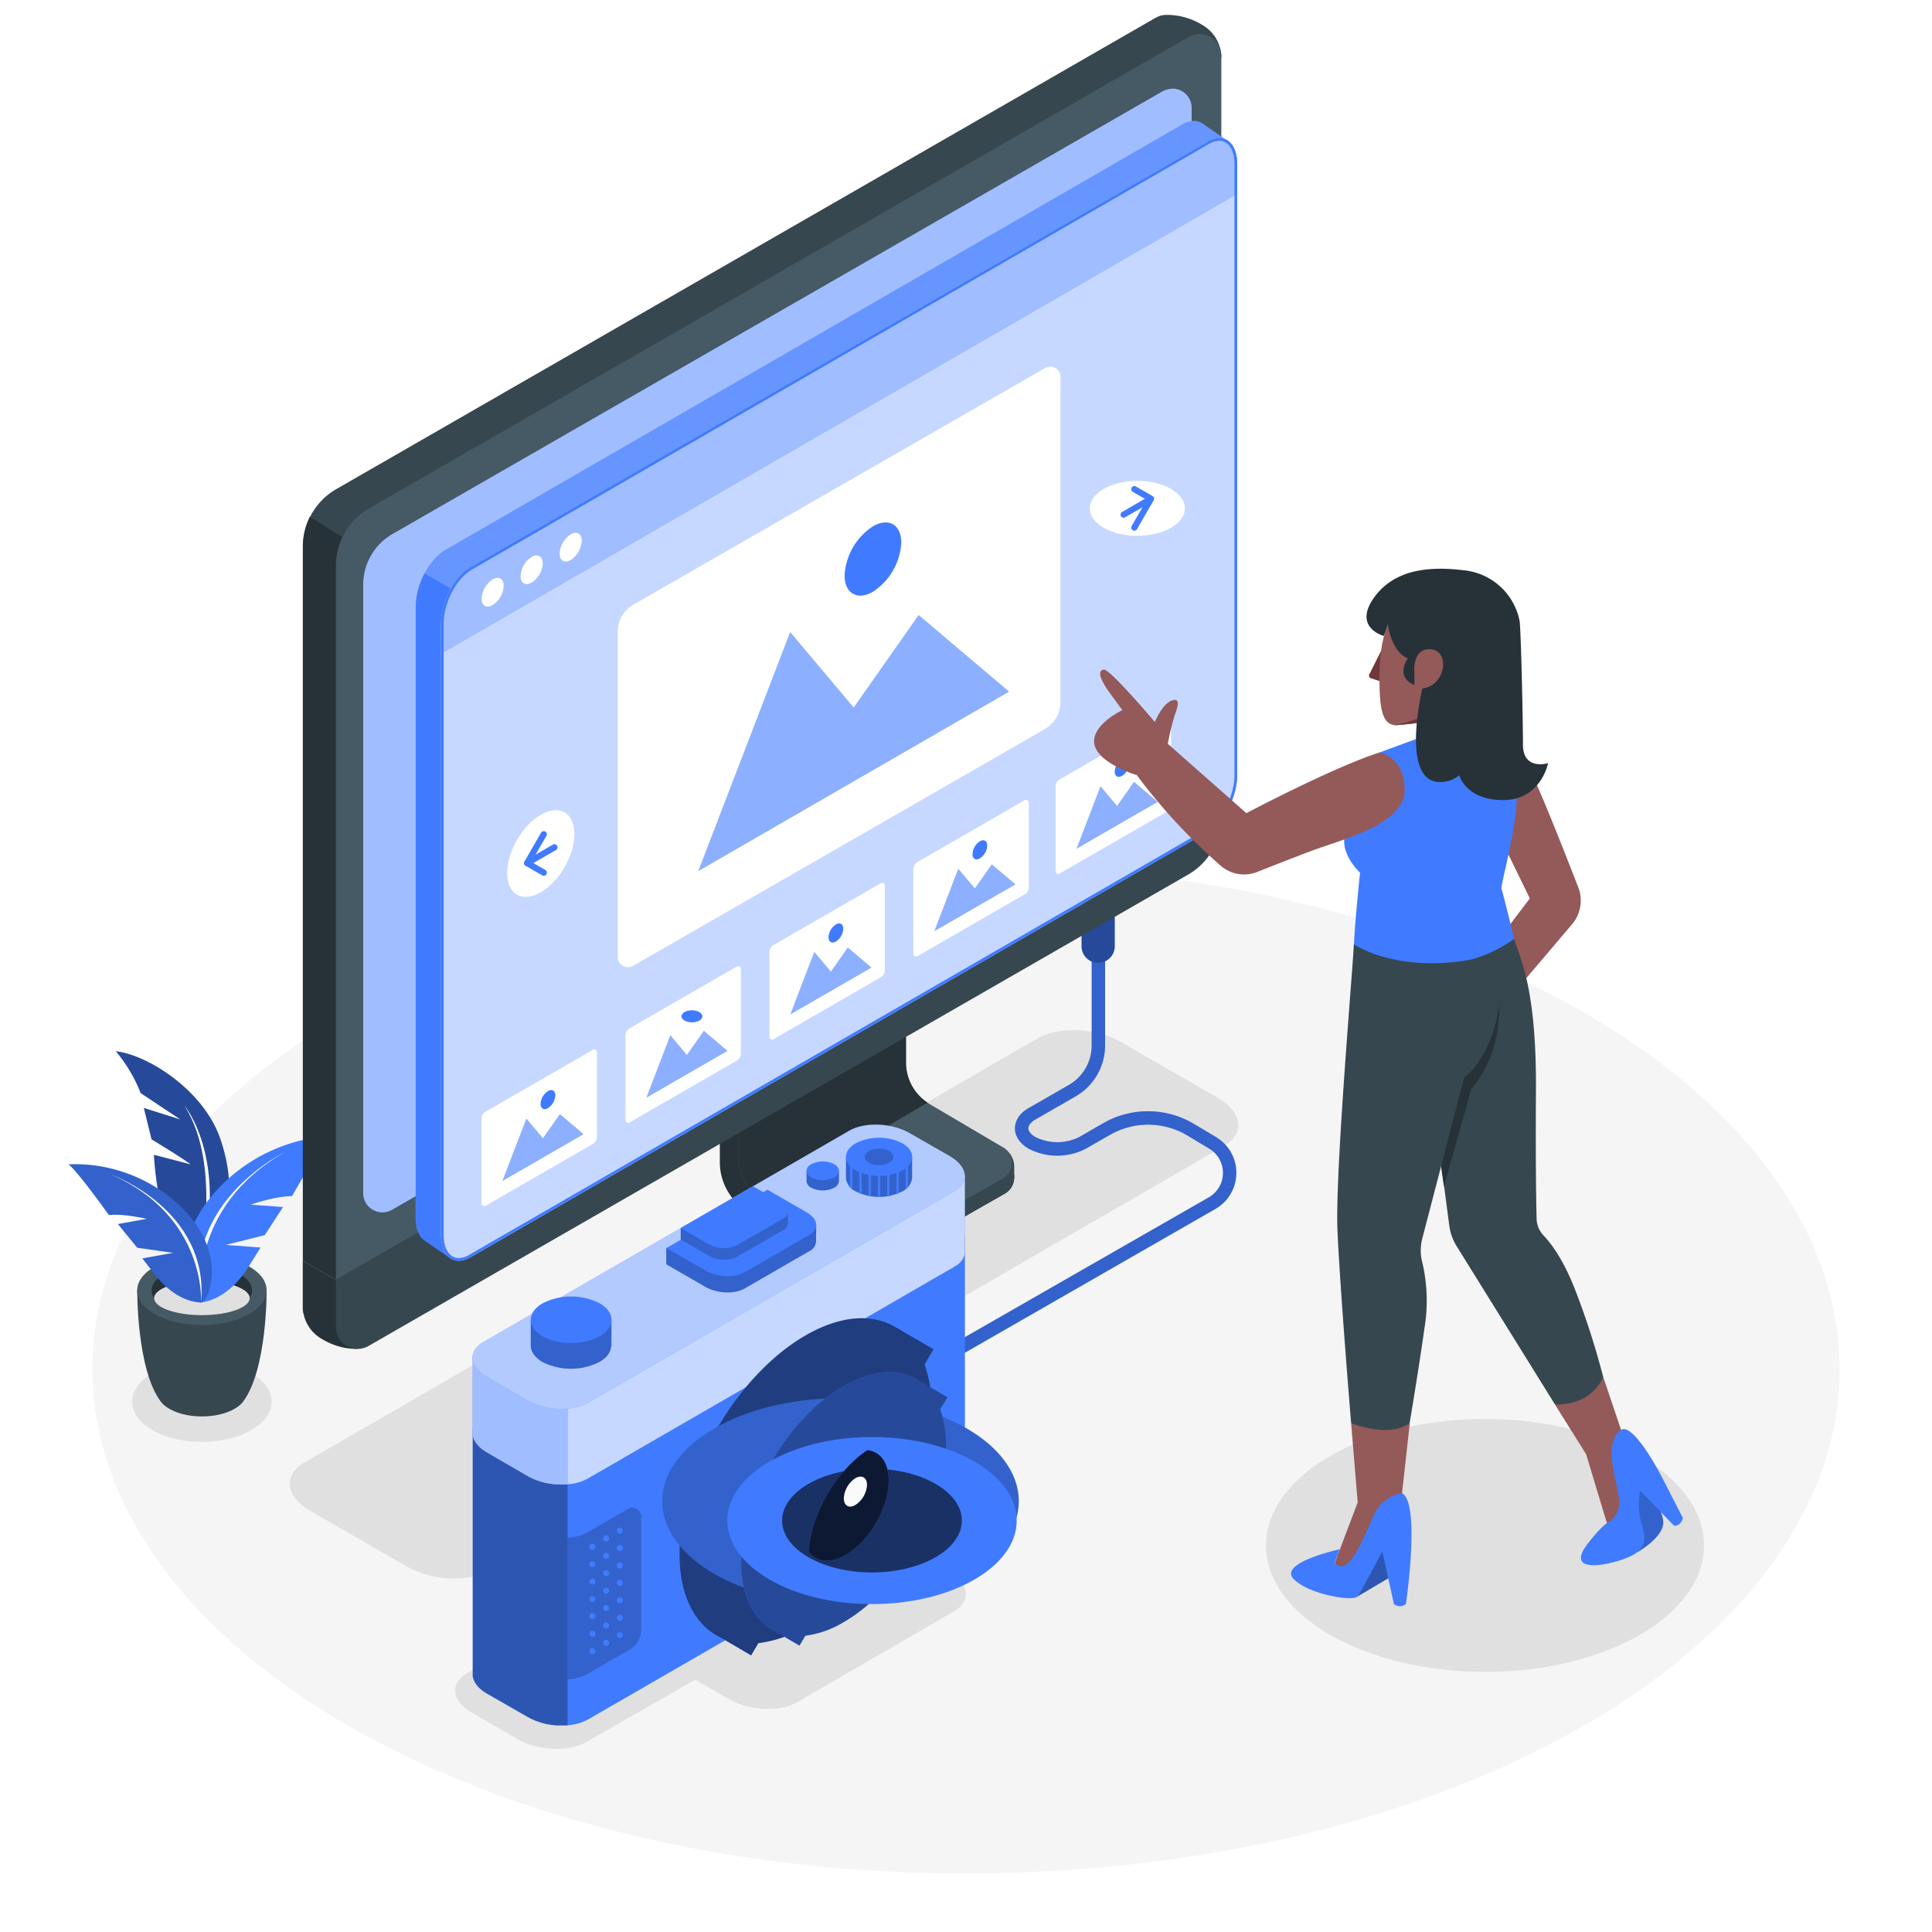 <svg class="animated" id="freepik_stories-image-viewer" xmlns="http://www.w3.org/2000/svg" viewBox="0 0 500 500" version="1.1" xmlns:xlink="http://www.w3.org/1999/xlink" xmlns:svgjs="http://svgjs.com/svgjs"><style>svg#freepik_stories-image-viewer:not(.animated) .animable {opacity: 0;}svg#freepik_stories-image-viewer.animated #freepik--Floor--inject-56 {animation: 1s 1 forwards cubic-bezier(.36,-0.01,.5,1.38) zoomIn,1.5s Infinite  linear shake;animation-delay: 0s,1s;}svg#freepik_stories-image-viewer.animated #freepik--Shadows--inject-56 {animation: 1s 1 forwards cubic-bezier(.36,-0.01,.5,1.38) zoomIn,1.5s Infinite  linear shake;animation-delay: 0s,1s;}svg#freepik_stories-image-viewer.animated #freepik--Plant--inject-56 {animation: 1s 1 forwards cubic-bezier(.36,-0.01,.5,1.38) zoomIn,1.5s Infinite  linear shake;animation-delay: 0s,1s;}svg#freepik_stories-image-viewer.animated #freepik--Cable--inject-56 {animation: 1s 1 forwards cubic-bezier(.36,-0.01,.5,1.38) zoomIn,1.5s Infinite  linear shake;animation-delay: 0s,1s;}svg#freepik_stories-image-viewer.animated #freepik--Device--inject-56 {animation: 1s 1 forwards cubic-bezier(.36,-0.01,.5,1.38) zoomIn,1.5s Infinite  linear shake;animation-delay: 0s,1s;}svg#freepik_stories-image-viewer.animated #freepik--Screen--inject-56 {animation: 1s 1 forwards cubic-bezier(.36,-0.01,.5,1.38) zoomIn,1.5s Infinite  linear shake;animation-delay: 0s,1s;}svg#freepik_stories-image-viewer.animated #freepik--Camera--inject-56 {animation: 1s 1 forwards cubic-bezier(.36,-0.01,.5,1.38) zoomIn,1.5s Infinite  linear shake;animation-delay: 0s,1s;}svg#freepik_stories-image-viewer.animated #freepik--Character--inject-56 {animation: 1s 1 forwards cubic-bezier(.36,-0.01,.5,1.38) zoomIn,1.5s Infinite  linear shake;animation-delay: 0s,1s;}            @keyframes zoomIn {                0% {                    opacity: 0;                    transform: scale(0.5);                }                100% {                    opacity: 1;                    transform: scale(1);                }            }                    @keyframes shake {                10%, 90% {                    transform: translate3d(-1px, 0, 0);                  }                  20%, 80% {                    transform: translate3d(2px, 0, 0);                  }                  30%, 50%, 70% {                    transform: translate3d(-4px, 0, 0);                  }                  40%, 60% {                    transform: translate3d(4px, 0, 0);                  }            }        </style><g id="freepik--Floor--inject-56" class="animable animator-active" style="transform-origin: 250px 354.31px;"><ellipse cx="250" cy="354.31" rx="226.1" ry="130.54" style="fill: rgb(245, 245, 245); transform-origin: 250px 354.31px;" id="elj5iaxbchtrh" class="animable"></ellipse></g><g id="freepik--Shadows--inject-56" class="animable animator-active" style="transform-origin: 237.591px 359.599px;"><path d="M316.73,296.6,127,406.36c-5.53,3.2-15.19,2.8-21.58-.89L80.26,391c-6.38-3.68-7.08-9.26-1.55-12.46L268.49,268.74c5.53-3.19,15.19-2.79,21.58.9l25.11,14.5C321.57,287.82,322.26,293.4,316.73,296.6Z" style="fill: rgb(224, 224, 224); transform-origin: 197.722px 337.554px;" id="elb7za3yk3yin" class="animable"></path><ellipse cx="384.32" cy="399.96" rx="56.68" ry="32.73" style="fill: rgb(224, 224, 224); transform-origin: 384.32px 399.96px;" id="eluue3ih9isqp" class="animable"></ellipse><path d="M65,355.38c7.06,4.07,7.06,10.67,0,14.74s-18.48,4.07-25.53,0-7.05-10.67,0-14.74S58,351.31,65,355.38Z" style="fill: rgb(224, 224, 224); transform-origin: 52.239px 362.75px;" id="elpzkd6e7ayn" class="animable"></path><path d="M252.67,393.08l-101,57.77c-4.53,2.61-12.44,2.28-17.67-.73l-11.88-6.87c-5.23-3-5.8-7.58-1.27-10.2l101.05-57.76c4.53-2.62,12.44-2.29,17.67.73l11.88,6.86C256.63,385.9,257.2,390.47,252.67,393.08Z" style="fill: rgb(224, 224, 224); transform-origin: 186.762px 413.066px;" id="elr408dtm2xtn" class="animable"></path><path d="M246.91,417l-40.53,23.5c-4.53,2.61-12.44,2.28-17.67-.74l-11.88-6.86c-5.23-3-5.8-7.58-1.27-10.2l40.53-23.5c4.53-2.61,12.44-2.28,17.67.74l11.89,6.86C250.88,409.85,251.44,414.41,246.91,417Z" style="fill: rgb(224, 224, 224); transform-origin: 211.237px 419.85px;" id="elmmmcq2bxqjf" class="animable"></path></g><g id="freepik--Plant--inject-56" class="animable animator-active" style="transform-origin: 51.645px 319.325px;"><path d="M51.1,330.16s13.61-13.3,5.86-35.57C52.62,282.11,38.23,273,30,272.08a38.53,38.53,0,0,1,6.4,10.8l10.32,6.86-9.49-3,2,8.12s8.83,5.34,10.13,6.5l-9.51-2.49S40.64,321.89,51.1,330.16Z" style="fill: rgb(64, 123, 255); transform-origin: 44.673px 301.12px;" id="ela84hxhs92ul" class="animable"></path><g id="elbau9mu9hk5"><path d="M51.1,330.16s13.61-13.3,5.86-35.57C52.62,282.11,38.23,273,30,272.08a38.53,38.53,0,0,1,6.4,10.8l10.32,6.86-9.49-3,2,8.12s8.83,5.34,10.13,6.5l-9.51-2.49S40.64,321.89,51.1,330.16Z" style="opacity: 0.4; transform-origin: 44.673px 301.12px;" class="animable"></path></g><path d="M51.1,330.16s7-27.82-3.38-44.05C47.72,286.11,59.94,300.43,51.1,330.16Z" style="fill: rgb(255, 255, 255); transform-origin: 51.015px 308.135px;" id="elyeqs3ay7es" class="animable"></path><path d="M35.52,333.92l16.65-.2h.17l16.66.2s.19,20.53-6.13,28.88h0c-1.75,2.22-5.84,3.77-10.61,3.77s-8.88-1.56-10.62-3.79C35.33,354.43,35.52,333.92,35.52,333.92Z" style="fill: rgb(55, 71, 79); transform-origin: 52.26px 350.145px;" id="elhw6redjzdbd" class="animable"></path><path d="M35.51,333.92c0,5,7.5,9,16.75,9s16.74-4,16.74-9-7.5-9-16.74-9S35.51,329,35.51,333.92Z" style="fill: rgb(69, 90, 100); transform-origin: 52.255px 333.92px;" id="elsn7ytd37u4" class="animable"></path><path d="M52.26,331.54c-5.76,0-10.64,1.85-12.36,4.41a3.62,3.62,0,0,1-.67-2c0-3.55,5.83-6.42,13-6.42s13,2.87,13,6.42a3.68,3.68,0,0,1-.66,2C62.9,333.39,58,331.54,52.26,331.54Z" style="fill: rgb(38, 50, 56); transform-origin: 52.23px 331.74px;" id="elgugqftionx7" class="animable"></path><ellipse cx="52.26" cy="335.95" rx="12.36" ry="4.41" style="fill: rgb(224, 224, 224); transform-origin: 52.26px 335.95px;" id="elcs6c8dipftj" class="animable"></ellipse><path d="M52.05,337.06s6.46-.25,12-8.82c2.28-3.54,3.38-5.39,3.38-5.39l-9-.67,10.08-2.52,4.75-7.28-8.36-.62s6.23-2.19,10.68-2.21c0,0,7.71-13.63,10-15.57a43.74,43.74,0,0,0-30.47,15.14C42.4,324.11,50.17,337.44,52.05,337.06Z" style="fill: rgb(64, 123, 255); transform-origin: 66.779px 315.524px;" id="el3vvj3pn6c48" class="animable"></path><path d="M52.05,337.06s-4-24.31,21.72-38.93C73.77,298.13,47,311,52.05,337.06Z" style="fill: rgb(255, 255, 255); transform-origin: 62.593px 317.595px;" id="elwtv9who1ojc" class="animable"></path><path d="M52.05,337.06s-5.84.38-11.64-6.83c-2.39-3-3.56-4.55-3.56-4.55l8-1.45-9.33-1.32-5-6.12,7.49-1.35s-5.83-1.38-9.84-1c0,0-8.24-11.57-10.46-13.11a39.67,39.67,0,0,1,28.91,10.79C59.55,324.47,53.79,337.23,52.05,337.06Z" style="fill: rgb(64, 123, 255); transform-origin: 36.273px 319.179px;" id="elxy0z9w4djbd" class="animable"></path><g id="el063vjpfjdvga"><path d="M52.05,337.06s-5.84.38-11.64-6.83c-2.39-3-3.56-4.55-3.56-4.55l8-1.45-9.33-1.32-5-6.12,7.49-1.35s-5.83-1.38-9.84-1c0,0-8.24-11.57-10.46-13.11a39.67,39.67,0,0,1,28.91,10.79C59.55,324.47,53.79,337.23,52.05,337.06Z" style="opacity: 0.2; transform-origin: 36.273px 319.179px;" class="animable"></path></g><path d="M52.05,337.06S53.41,314.75,28.79,304C28.79,304,54.12,313.05,52.05,337.06Z" style="fill: rgb(255, 255, 255); transform-origin: 40.48px 320.53px;" id="el2pv816ha9oh" class="animable"></path></g><g id="freepik--Cable--inject-56" class="animable animator-active" style="transform-origin: 280.119px 293.547px;"><path d="M242,354.19a1.73,1.73,0,0,1-.86-3.23l71.68-41.08A7.3,7.3,0,0,0,313,297.3l-5.68-3.41a19.8,19.8,0,0,0-20.09-.16L281,297.29a16.07,16.07,0,0,1-14.78,0c-2.26-1.3-3.56-3.22-3.56-5.26s1.3-4,3.56-5.27l10.43-6a11.78,11.78,0,0,0,5.87-10.15l0-35.39a1.73,1.73,0,0,1,1.73-1.73h0A1.73,1.73,0,0,1,286,235.2l0,35.39a15.24,15.24,0,0,1-7.6,13.14l-10.43,6c-1.16.67-1.83,1.5-1.83,2.27s.67,1.6,1.83,2.27a12.73,12.73,0,0,0,11.32,0l6.18-3.57a23.27,23.27,0,0,1,23.6.2l5.68,3.4a10.77,10.77,0,0,1-.16,18.55L242.9,354A1.73,1.73,0,0,1,242,354.19Z" style="fill: rgb(64, 123, 255); transform-origin: 280.119px 293.842px;" id="el8fm98mwx91c" class="animable"></path><g id="elobeji7ycm0r"><path d="M242,354.19a1.73,1.73,0,0,1-.86-3.23l71.68-41.08A7.3,7.3,0,0,0,313,297.3l-5.68-3.41a19.8,19.8,0,0,0-20.09-.16L281,297.29a16.07,16.07,0,0,1-14.78,0c-2.26-1.3-3.56-3.22-3.56-5.26s1.3-4,3.56-5.27l10.43-6a11.78,11.78,0,0,0,5.87-10.15l0-35.39a1.73,1.73,0,0,1,1.73-1.73h0A1.73,1.73,0,0,1,286,235.2l0,35.39a15.24,15.24,0,0,1-7.6,13.14l-10.43,6c-1.16.67-1.83,1.5-1.83,2.27s.67,1.6,1.83,2.27a12.73,12.73,0,0,0,11.32,0l6.18-3.57a23.27,23.27,0,0,1,23.6.2l5.68,3.4a10.77,10.77,0,0,1-.16,18.55L242.9,354A1.73,1.73,0,0,1,242,354.19Z" style="opacity: 0.2; transform-origin: 280.119px 293.842px;" class="animable"></path></g><path d="M284.2,249.18h0a4.29,4.29,0,0,1-4.29-4.28v-12h8.58v12A4.29,4.29,0,0,1,284.2,249.18Z" style="fill: rgb(64, 123, 255); transform-origin: 284.2px 241.04px;" id="elilttblb95la" class="animable"></path><g id="elrqw1ahw4b0r"><path d="M284.2,249.18h0a4.29,4.29,0,0,1-4.29-4.28v-12h8.58v12A4.29,4.29,0,0,1,284.2,249.18Z" style="opacity: 0.4; transform-origin: 284.2px 241.04px;" class="animable"></path></g></g><g id="freepik--Device--inject-56" class="animable animator-active" style="transform-origin: 197.215px 176.48px;"><path d="M260.05,308.93l-29.81,17a15.34,15.34,0,0,1-15.22,0l-19.1-11-2.18-1.26a14.92,14.92,0,0,1-7.45-12.91v-55L231,220.17v56.18a12.88,12.88,0,0,0,6.44,11.15l22.62,13.06A4.83,4.83,0,0,1,260.05,308.93Z" style="fill: rgb(38, 50, 56); transform-origin: 224.382px 274.06px;" id="elg87ee0f17qo" class="animable"></path><path d="M223.87,327.85a15.29,15.29,0,0,0,6.37-2l29.81-17a4.83,4.83,0,0,0,0-8.37l-15.45-8.92H223.87Z" style="fill: rgb(55, 71, 79); transform-origin: 243.169px 309.705px;" id="el47fq3ddfiui" class="animable"></path><path d="M259.52,296.87l.83.66a5.68,5.68,0,0,1,2.13,4.44v2.78h-3Z" style="fill: rgb(55, 71, 79); transform-origin: 260.98px 300.81px;" id="el8qts96pcrj5" class="animable"></path><path d="M234.46,224.42V275a12.46,12.46,0,0,0,6.23,10.79l18.83,11.11a4.67,4.67,0,0,1,0,8.1l-2.14,1.22L230.63,321.4a14.82,14.82,0,0,1-14.72,0l-18.53-10.94a12.46,12.46,0,0,1-6.23-10.79V249.07Z" style="fill: rgb(69, 90, 100); transform-origin: 226.507px 273.888px;" id="eljhlracdnoie" class="animable"></path><path d="M234.46,275V224.42l-43.31,24.65v50.55a12.46,12.46,0,0,0,6.23,10.79l42.67-25.05A12.45,12.45,0,0,1,234.46,275Z" style="fill: rgb(38, 50, 56); transform-origin: 215.6px 267.415px;" id="elfnxlot54tgp" class="animable"></path><path d="M97.41,337.26l-4.92,2.85v9a17.54,17.54,0,0,1-9-2.47l-.38-.23a9.71,9.71,0,0,1-4.5-6.17,5.87,5.87,0,0,1-.26-1.7V326.27Z" style="fill: rgb(38, 50, 56); transform-origin: 87.88px 337.69px;" id="elhvp8fq95fyh" class="animable"></path><path d="M311.33,6.56l-.39-.24a17.64,17.64,0,0,0-9-2.47h0a5.68,5.68,0,0,0-2.88.76L87,126.6a17.15,17.15,0,0,0-8.58,14.86V326.27l19,11L298.93,221.41a17.16,17.16,0,0,0,8.58-14.86V14.92h8.57A9.74,9.74,0,0,0,311.33,6.56Z" style="fill: rgb(55, 71, 79); transform-origin: 197.25px 170.56px;" id="elwbskjijqah" class="animable"></path><path d="M80.19,133.76a17.28,17.28,0,0,0-1.82,7.7V326.27l19,11,7.13-4.12V148.84Z" style="fill: rgb(38, 50, 56); transform-origin: 91.435px 235.515px;" id="el9daqlvethgp" class="animable"></path><path d="M86.94,331.21v12.27a5.62,5.62,0,0,0,8.43,4.86l212.13-122a17.16,17.16,0,0,0,8.58-14.86V198.92Z" style="fill: rgb(55, 71, 79); transform-origin: 201.51px 274.006px;" id="elh9udlc0i5bb" class="animable"></path><path d="M316.08,14.43a5.62,5.62,0,0,0-8.43-4.87l-212.13,122a17.15,17.15,0,0,0-8.58,14.86v184.8L316.08,198.92" style="fill: rgb(69, 90, 100); transform-origin: 201.51px 170.014px;" id="elckxp8l5lkqo" class="animable"></path><path d="M303.79,22.94h-.05a6.09,6.09,0,0,0-2.79.65L101.58,138.2A15.16,15.16,0,0,0,94,151.33V308.79a4.89,4.89,0,0,0,.41,2h0a5,5,0,0,0,7,2.33L300.82,198.47a15.16,15.16,0,0,0,7.58-13.12V27.89A5,5,0,0,0,303.79,22.94Z" style="fill: rgb(64, 123, 255); transform-origin: 201.2px 168.346px;" id="elypabondm28c" class="animable"></path><g id="el63v6oscpi0h"><path d="M303.79,22.94h-.05a6.09,6.09,0,0,0-2.79.65L101.58,138.2A15.16,15.16,0,0,0,94,151.33V308.79a4.89,4.89,0,0,0,.41,2h0a5,5,0,0,0,7,2.33L300.82,198.47a15.16,15.16,0,0,0,7.58-13.12V27.89A5,5,0,0,0,303.79,22.94Z" style="fill: rgb(255, 255, 255); opacity: 0.5; transform-origin: 201.2px 168.346px;" class="animable"></path></g></g><g id="freepik--Screen--inject-56" class="animable animator-active" style="transform-origin: 213.87px 178.777px;"><path d="M115.28,142.32,306,32.2c2.19-1.27,4.15-1.17,5.55,0l6.6,4.56-4.5,5.57V196.13c0,5.64-3.43,12.18-7.65,14.62l-188.84,109-.35,6-7-4.77c-1.39-1.05-2.24-3.1-2.24-5.92V156.94C107.63,151.3,111.05,144.76,115.28,142.32Z" style="fill: rgb(64, 123, 255); transform-origin: 212.86px 178.517px;" id="el1h4ofhj2jn4" class="animable"></path><g id="elj1jnetsv1o"><path d="M115.28,142.32,306,32.2c2.19-1.27,4.15-1.17,5.55,0l6.6,4.56-4.5,5.57V196.13c0,5.64-3.43,12.18-7.65,14.62l-188.84,109-.35,6-7-4.77c-1.39-1.05-2.24-3.1-2.24-5.92V156.94C107.63,151.3,111.05,144.76,115.28,142.32Z" style="fill: rgb(255, 255, 255); opacity: 0.2; transform-origin: 212.86px 178.517px;" class="animable"></path></g><path d="M114.13,319.56V161.41a19.09,19.09,0,0,1,2.56-9.09l-6.81-3.91a18.92,18.92,0,0,0-2.25,8.53V315.09c0,2.82.85,4.87,2.24,5.92l6.41,4.39C115,324.34,114.13,322.32,114.13,319.56Z" style="fill: rgb(64, 123, 255); transform-origin: 112.16px 236.905px;" id="el7arzuwzlyye" class="animable"></path><g id="elw6ktl88u5z9"><path d="M116.72,325.71l.11.07h0A.6.6,0,0,1,116.72,325.71Z" style="fill: rgb(64, 123, 255); opacity: 0.3; transform-origin: 116.775px 325.745px;" class="animable"></path></g><path d="M121.78,325.35,312.51,215.22c4.23-2.44,7.66-9,7.66-14.61V42.45c0-5.63-3.43-8.22-7.66-5.78L121.78,146.79c-4.23,2.44-7.65,9-7.65,14.62V319.56C114.13,325.2,117.55,327.79,121.78,325.35Z" style="fill: rgb(64, 123, 255); transform-origin: 217.15px 181.01px;" id="elozkstgrhpz" class="animable"></path><path d="M121.78,325.35,312.51,215.22c4.23-2.44,7.66-9,7.66-14.61V42.45c0-5.63-3.43-8.22-7.66-5.78L121.78,146.79c-4.23,2.44-7.65,9-7.65,14.62V319.56C114.13,325.2,117.55,327.79,121.78,325.35Z" style="fill: rgb(64, 123, 255); transform-origin: 217.15px 181.01px;" id="elqr74bf63ol" class="animable"></path><g id="el7vb15sglvl9"><path d="M121.78,325.35,312.51,215.22c4.23-2.44,7.66-9,7.66-14.61V42.45c0-5.63-3.43-8.22-7.66-5.78L121.78,146.79c-4.23,2.44-7.65,9-7.65,14.62V319.56C114.13,325.2,117.55,327.79,121.78,325.35Z" style="fill: rgb(255, 255, 255); opacity: 0.7; transform-origin: 217.15px 181.01px;" class="animable"></path></g><path d="M121.78,146.79,312.51,36.67c4.23-2.44,7.66.15,7.66,5.78v7.73l-206,119v-7.73C114.13,155.77,117.55,149.23,121.78,146.79Z" style="fill: rgb(64, 123, 255); transform-origin: 217.17px 102.466px;" id="eln4itran8lzm" class="animable"></path><g id="elnet3zzd3xw"><path d="M121.78,146.79,312.51,36.67c4.23-2.44,7.66.15,7.66,5.78v7.73l-206,119v-7.73C114.13,155.77,117.55,149.23,121.78,146.79Z" style="fill: rgb(255, 255, 255); opacity: 0.5; transform-origin: 217.17px 102.466px;" class="animable"></path></g><path d="M315.55,36.44c2.39,0,3.93,2.36,3.93,6V200.61c0,5.4-3.28,11.69-7.31,14L121.43,324.75a5.42,5.42,0,0,1-2.69.83c-2.39,0-3.93-2.36-3.93-6V161.41c0-5.41,3.28-11.7,7.31-14L312.86,37.26a5.4,5.4,0,0,1,2.69-.82m0-.69a6.08,6.08,0,0,0-3,.92L121.78,146.79c-4.23,2.44-7.66,9-7.66,14.62V319.56c0,4.2,1.9,6.71,4.62,6.71a6.18,6.18,0,0,0,3-.92L312.51,215.22c4.23-2.44,7.66-9,7.66-14.61V42.45c0-4.19-1.9-6.7-4.62-6.7Z" style="fill: rgb(64, 123, 255); transform-origin: 217.145px 181.01px;" id="elesi1utlq1cq" class="animable"></path><path d="M130.36,151.6a6.32,6.32,0,0,1-2.86,5c-1.58.91-2.87.17-2.87-1.65a6.33,6.33,0,0,1,2.87-5C129.08,149,130.36,149.78,130.36,151.6Z" style="fill: rgb(255, 255, 255); transform-origin: 127.495px 153.266px;" id="elf28yqywoqwl" class="animable"></path><path d="M140.46,145.77a6.32,6.32,0,0,1-2.86,5c-1.58.91-2.87.17-2.87-1.65a6.33,6.33,0,0,1,2.87-5C139.18,143.21,140.46,144,140.46,145.77Z" style="fill: rgb(255, 255, 255); transform-origin: 137.595px 147.449px;" id="elfg3xkg8xztm" class="animable"></path><path d="M150.56,139.94a6.32,6.32,0,0,1-2.86,5c-1.59.91-2.87.17-2.87-1.65a6.3,6.3,0,0,1,2.87-5C149.28,137.38,150.56,138.12,150.56,139.94Z" style="fill: rgb(255, 255, 255); transform-origin: 147.695px 141.615px;" id="elsnav1kf4ou9" class="animable"></path><path d="M153.82,271.61h0a1,1,0,0,0-.39.09l-27.76,16a2.1,2.1,0,0,0-1.06,1.83v21.93a.63.63,0,0,0,.06.27h0a.69.69,0,0,0,1,.32l27.76-16a2.11,2.11,0,0,0,1.06-1.82V272.3A.69.69,0,0,0,153.82,271.61Z" style="fill: rgb(255, 255, 255); transform-origin: 139.55px 291.882px;" id="el4u51g5bh7qg" class="animable"></path><polygon points="150.99 293.52 130.05 305.61 136.23 289.51 140.52 294.6 144.9 288.36 150.99 293.52" style="fill: rgb(64, 123, 255); transform-origin: 140.52px 296.985px;" id="elwhe8r0vh72h" class="animable"></polygon><g id="elqu6ckzifd5d"><polygon points="150.99 293.52 130.05 305.61 136.23 289.51 140.52 294.6 144.9 288.36 150.99 293.52" style="fill: rgb(255, 255, 255); opacity: 0.4; transform-origin: 140.52px 296.985px;" class="animable"></polygon></g><path d="M143.72,283.48a4.21,4.21,0,0,1-1.91,3.31c-1.05.61-1.91.11-1.91-1.11a4.22,4.22,0,0,1,1.91-3.3C142.87,281.77,143.72,282.26,143.72,283.48Z" style="fill: rgb(64, 123, 255); transform-origin: 141.81px 284.584px;" id="el16s4sps27t7" class="animable"></path><path d="M191.07,250.05h0a.81.81,0,0,0-.39.09l-27.76,16a2.1,2.1,0,0,0-1.06,1.83v21.92a.64.64,0,0,0,.06.28h0a.69.69,0,0,0,1,.32l27.76-16a2.11,2.11,0,0,0,1.06-1.82V250.74A.69.69,0,0,0,191.07,250.05Z" style="fill: rgb(255, 255, 255); transform-origin: 176.8px 270.322px;" id="el9frn8nk6wce" class="animable"></path><polygon points="188.25 271.96 167.31 284.05 173.49 267.95 177.78 273.04 182.16 266.8 188.25 271.96" style="fill: rgb(64, 123, 255); transform-origin: 177.78px 275.425px;" id="elfl7ek5eythb" class="animable"></polygon><g id="elb8t801ynb3n"><polygon points="188.25 271.96 167.31 284.05 173.49 267.95 177.78 273.04 182.16 266.8 188.25 271.96" style="fill: rgb(255, 255, 255); opacity: 0.4; transform-origin: 177.78px 275.425px;" class="animable"></polygon></g><g id="el9b8ep4dprv7"><ellipse cx="179.07" cy="263.02" rx="2.7" ry="1.56" style="fill: rgb(64, 123, 255); transform-origin: 179.07px 263.02px; transform: rotate(-60deg);" class="animable"></ellipse></g><path d="M302.4,185.62h0a.81.81,0,0,0-.39.09l-27.76,16a2.11,2.11,0,0,0-1.05,1.83v21.92a.82.82,0,0,0,.05.28h0a.69.69,0,0,0,1,.32l27.77-16a2.11,2.11,0,0,0,1.05-1.83V186.31A.68.68,0,0,0,302.4,185.62Z" style="fill: rgb(255, 255, 255); transform-origin: 288.135px 205.892px;" id="eljs1sq38ih0m" class="animable"></path><polygon points="299.57 207.53 278.63 219.62 284.82 203.52 289.1 208.61 293.48 202.37 299.57 207.53" style="fill: rgb(64, 123, 255); transform-origin: 289.1px 210.995px;" id="elwetdllqdtlf" class="animable"></polygon><g id="ele1zam2lc46g"><polygon points="299.57 207.53 278.63 219.62 284.82 203.52 289.1 208.61 293.48 202.37 299.57 207.53" style="fill: rgb(255, 255, 255); opacity: 0.4; transform-origin: 289.1px 210.995px;" class="animable"></polygon></g><path d="M292.31,197.49a4.22,4.22,0,0,1-1.91,3.3c-1.06.61-1.91.12-1.91-1.1a4.21,4.21,0,0,1,1.91-3.31C291.45,195.77,292.31,196.27,292.31,197.49Z" style="fill: rgb(64, 123, 255); transform-origin: 290.4px 198.586px;" id="elnigf46eyfzp" class="animable"></path><path d="M228.33,228.49h0a.81.81,0,0,0-.39.09l-27.76,16a2.1,2.1,0,0,0-1.06,1.83v21.92a.64.64,0,0,0,.06.28h0a.69.69,0,0,0,1,.32l27.76-16A2.11,2.11,0,0,0,229,251.1V229.18A.68.68,0,0,0,228.33,228.49Z" style="fill: rgb(255, 255, 255); transform-origin: 214.06px 248.762px;" id="elb3dk36419b7" class="animable"></path><polygon points="225.51 250.4 204.57 262.49 210.75 246.39 215.04 251.48 219.42 245.24 225.51 250.4" style="fill: rgb(64, 123, 255); transform-origin: 215.04px 253.865px;" id="elp0akuqml3" class="animable"></polygon><g id="el2d0h1xijl7r"><polygon points="225.51 250.4 204.57 262.49 210.75 246.39 215.04 251.48 219.42 245.24 225.51 250.4" style="fill: rgb(255, 255, 255); opacity: 0.4; transform-origin: 215.04px 253.865px;" class="animable"></polygon></g><path d="M218.24,240.36a4.21,4.21,0,0,1-1.91,3.31c-1.05.6-1.91.11-1.91-1.11a4.24,4.24,0,0,1,1.91-3.31C217.39,238.64,218.24,239.14,218.24,240.36Z" style="fill: rgb(64, 123, 255); transform-origin: 216.33px 241.458px;" id="elaco1bjh8ldw" class="animable"></path><path d="M265.59,207h0a.93.93,0,0,0-.39.09l-27.76,16a2.11,2.11,0,0,0-1.06,1.83v21.93a.6.6,0,0,0,.06.27h0a.7.7,0,0,0,1,.33l27.76-16a2.13,2.13,0,0,0,1.06-1.83V207.65A.7.7,0,0,0,265.59,207Z" style="fill: rgb(255, 255, 255); transform-origin: 251.32px 227.273px;" id="elaorw93y71nc" class="animable"></path><polygon points="262.77 228.87 241.83 240.96 248.01 224.87 252.3 229.95 256.68 223.72 262.77 228.87" style="fill: rgb(64, 123, 255); transform-origin: 252.3px 232.34px;" id="el6xe7zlx6gga" class="animable"></polygon><g id="el1p3xm3bw9es"><polygon points="262.77 228.87 241.83 240.96 248.01 224.87 252.3 229.95 256.68 223.72 262.77 228.87" style="fill: rgb(255, 255, 255); opacity: 0.4; transform-origin: 252.3px 232.34px;" class="animable"></polygon></g><path d="M255.5,218.83a4.21,4.21,0,0,1-1.91,3.31c-1.05.61-1.91.11-1.91-1.1a4.24,4.24,0,0,1,1.91-3.31C254.65,217.12,255.5,217.61,255.5,218.83Z" style="fill: rgb(64, 123, 255); transform-origin: 253.59px 219.934px;" id="el7g63zyk8bls" class="animable"></path><path d="M272,94.89h0a3.3,3.3,0,0,0-1.5.35L163.9,156.5a8.1,8.1,0,0,0-4.05,7v84.16a2.64,2.64,0,0,0,.22,1.06h0a2.67,2.67,0,0,0,3.77,1.24l106.56-61.27a8.08,8.08,0,0,0,4.05-7V97.54A2.65,2.65,0,0,0,272,94.89Z" style="fill: rgb(255, 255, 255); transform-origin: 217.15px 172.601px;" id="eltx5qhykyv8f" class="animable"></path><polygon points="261.13 178.99 180.75 225.4 204.5 163.61 220.94 183.14 237.75 159.2 261.13 178.99" style="fill: rgb(64, 123, 255); transform-origin: 220.94px 192.3px;" id="elaepxvf0s44" class="animable"></polygon><g id="el047gvga5o5k"><polygon points="261.13 178.99 180.75 225.4 204.5 163.61 220.94 183.14 237.75 159.2 261.13 178.99" style="fill: rgb(255, 255, 255); opacity: 0.4; transform-origin: 220.94px 192.3px;" class="animable"></polygon></g><path d="M233.25,140.45a16.23,16.23,0,0,1-7.34,12.7c-4,2.33-7.33.44-7.33-4.24a16.22,16.22,0,0,1,7.33-12.7C230,133.87,233.25,135.77,233.25,140.45Z" style="fill: rgb(64, 123, 255); transform-origin: 225.915px 144.678px;" id="elst5ucr7rtf" class="animable"></path><g id="elihehp7268r"><ellipse cx="294.34" cy="131.56" rx="12.31" ry="7.11" style="fill: rgb(255, 255, 255); transform-origin: 294.34px 131.56px; transform: rotate(-60deg);" class="animable"></ellipse></g><path d="M290.81,134a.8.8,0,0,1-.4-1.5l7-4.08a.8.8,0,0,1,1.1.3.81.81,0,0,1-.29,1.1l-7.06,4.07A.86.86,0,0,1,290.81,134Z" style="fill: rgb(64, 123, 255); transform-origin: 294.307px 131.156px;" id="elo5anganj87" class="animable"></path><path d="M293.56,137.33a.85.85,0,0,1-.4-.1.81.81,0,0,1-.29-1.1l3.9-6.76-3.61-2.08a.8.8,0,0,1,.81-1.39l4.3,2.48a.83.83,0,0,1,.37.49.76.76,0,0,1-.08.61l-4.3,7.45A.8.8,0,0,1,293.56,137.33Z" style="fill: rgb(64, 123, 255); transform-origin: 295.716px 131.561px;" id="elmsffr3a32u" class="animable"></path><path d="M148.66,215.85c0,5.55-3.9,12.3-8.71,15.08s-8.7.52-8.7-5,3.9-12.3,8.7-15.07S148.66,210.3,148.66,215.85Z" style="fill: rgb(255, 255, 255); transform-origin: 139.955px 220.893px;" id="el5smv6ynfp5s" class="animable"></path><path d="M136.43,224.17a.81.81,0,0,1-.7-.41.8.8,0,0,1,.29-1.09l7.06-4.08a.8.8,0,1,1,.81,1.39l-7.06,4.08A.86.86,0,0,1,136.43,224.17Z" style="fill: rgb(64, 123, 255); transform-origin: 139.956px 221.325px;" id="elghpyuw6ki2v" class="animable"></path><path d="M140.72,226.65a.86.86,0,0,1-.4-.11l-4.3-2.48a.83.83,0,0,1-.37-.49.76.76,0,0,1,.08-.61l4.3-7.45a.8.8,0,0,1,1.39.8l-3.9,6.76,3.61,2.08a.81.81,0,0,1,.29,1.1A.82.82,0,0,1,140.72,226.65Z" style="fill: rgb(64, 123, 255); transform-origin: 138.573px 220.879px;" id="elvi90b9pcj6" class="animable"></path></g><g id="freepik--Camera--inject-56" class="animable animator-active" style="transform-origin: 192.973px 368.791px;"><path d="M249.72,319.56v66.79c0,1.47-.88,2.86-2.7,3.91L152.17,445a12.49,12.49,0,0,1-5.27,1.48.13.13,0,0,1-.09,0V377.15Z" style="fill: rgb(64, 123, 255); transform-origin: 198.265px 383.024px;" id="el8ihty1fbzbq" class="animable"></path><g id="elwah0v42009d"><path d="M165.94,392.47v29.3a6,6,0,0,1-3,5.15l-10.8,6.23a12.49,12.49,0,0,1-5.27,1.48h-.09V398h0a12.54,12.54,0,0,0,5.36-1.49l10.33-6A2.3,2.3,0,0,1,165.94,392.47Z" style="opacity: 0.2; transform-origin: 156.36px 412.41px;" class="animable"></path></g><path d="M146.9,369.79v76.74H144a17.64,17.64,0,0,1-7.39-2.15l-10.47-6c-2.33-1.34-3.61-3-3.8-4.67V369.79Z" style="fill: rgb(64, 123, 255); transform-origin: 134.62px 408.16px;" id="elyev9boq84r8" class="animable"></path><g id="el51xyzpkfwn3"><path d="M146.9,369.79v76.74H144a17.64,17.64,0,0,1-7.39-2.15l-10.47-6c-2.33-1.34-3.61-3-3.8-4.67V369.79Z" style="opacity: 0.3; transform-origin: 134.62px 408.16px;" class="animable"></path></g><path d="M233.49,311.86c-4.45-1.76-10.15-1.71-13.62.29l-73,42.12L125,366.91c-1.81,1-2.7,2.44-2.7,3.91,0,1.76,1.29,3.63,3.82,5.08L136.6,382a17.42,17.42,0,0,0,7.27,2.13,17,17,0,0,0,3,0,12.36,12.36,0,0,0,5.27-1.49L247,327.82c1.82-1,2.7-2.43,2.7-3.9V304.53Z" style="fill: rgb(64, 123, 255); transform-origin: 186px 344.363px;" id="el1x1ca90csr0i" class="animable"></path><g id="elfutk9c7otr"><path d="M233.49,311.86c-4.45-1.76-10.15-1.71-13.62.29l-73,42.12L125,366.91c-1.81,1-2.7,2.44-2.7,3.91,0,1.76,1.29,3.63,3.82,5.08L136.6,382a17.42,17.42,0,0,0,7.27,2.13,17,17,0,0,0,3,0,12.36,12.36,0,0,0,5.27-1.49L247,327.82c1.82-1,2.7-2.43,2.7-3.9V304.53Z" style="fill: rgb(255, 255, 255); opacity: 0.7; transform-origin: 186px 344.363px;" class="animable"></path></g><path d="M146.9,351v33.12h-3A17.42,17.42,0,0,1,136.6,382l-10.47-6.05c-2.53-1.45-3.82-3.32-3.82-5.08V351Z" style="fill: rgb(64, 123, 255); transform-origin: 134.605px 367.56px;" id="eljw752pa271b" class="animable"></path><g id="el538ttou6lm"><path d="M146.9,351v33.12h-3A17.42,17.42,0,0,1,136.6,382l-10.47-6.05c-2.53-1.45-3.82-3.32-3.82-5.08V351Z" style="fill: rgb(255, 255, 255); opacity: 0.5; transform-origin: 134.605px 367.56px;" class="animable"></path></g><path d="M247,308.29l-94.86,54.77c-4,2.31-11,2-15.57-.64l-10.48-6.05c-4.6-2.66-5.1-6.69-1.11-9l94.86-54.77c4-2.3,11-2,15.57.65l10.47,6C250.52,302,251,306,247,308.29Z" style="fill: rgb(64, 123, 255); transform-origin: 185.997px 327.833px;" id="el5n2vqym2oib" class="animable"></path><g id="elheycxibtg4"><path d="M247,308.29l-94.86,54.77c-4,2.31-11,2-15.57-.64l-10.48-6.05c-4.6-2.66-5.1-6.69-1.11-9l94.86-54.77c4-2.3,11-2,15.57.65l10.47,6C250.52,302,251,306,247,308.29Z" style="fill: rgb(255, 255, 255); opacity: 0.6; transform-origin: 185.997px 327.833px;" class="animable"></path></g><path d="M241.6,349.18l-9.71-5.64h0c-5.93-3.63-14.22-3.23-23.41,2.07-18,10.4-32.62,35.7-32.62,56.51,0,9.55,3.08,16.48,8.15,20.19h0l0,0a15.12,15.12,0,0,0,2.66,1.57l7.71,4.53,1.89-3.17A31.54,31.54,0,0,0,208.48,421c18-10.4,32.63-35.7,32.63-56.5a33,33,0,0,0-1.83-11.38Z" style="fill: rgb(64, 123, 255); transform-origin: 208.73px 384.786px;" id="el3bz5mk4m6f2" class="animable"></path><g id="elb7x18uh11df"><path d="M241.6,349.18l-9.71-5.64h0c-5.93-3.63-14.22-3.23-23.41,2.07-18,10.4-32.62,35.7-32.62,56.51,0,9.55,3.08,16.48,8.15,20.19h0l0,0a15.12,15.12,0,0,0,2.66,1.57l7.71,4.53,1.89-3.17A31.54,31.54,0,0,0,208.48,421c18-10.4,32.63-35.7,32.63-56.5a33,33,0,0,0-1.83-11.38Z" style="opacity: 0.5; transform-origin: 208.73px 384.786px;" class="animable"></path></g><g id="el3sl6wo3i07i"><ellipse cx="217.52" cy="388.5" rx="46.14" ry="26.64" style="fill: rgb(64, 123, 255); transform-origin: 217.52px 388.5px; transform: rotate(-60deg);" class="animable"></ellipse></g><g id="elxsm1hhpv728"><ellipse cx="217.52" cy="388.5" rx="46.14" ry="26.64" style="opacity: 0.2; transform-origin: 217.52px 388.5px; transform: rotate(-60deg);" class="animable"></ellipse></g><path d="M245.22,361.6,237.34,357h0c-4.81-2.95-11.55-2.62-19,1.68-14.63,8.45-26.48,29-26.48,45.87,0,7.75,2.5,13.38,6.61,16.39h0l0,0a12.7,12.7,0,0,0,2.17,1.27l6.26,3.68,1.53-2.57a25.68,25.68,0,0,0,9.89-3.5c14.62-8.44,26.48-29,26.48-45.87a27,27,0,0,0-1.48-9.23Z" style="fill: rgb(64, 123, 255); transform-origin: 218.54px 390.479px;" id="elmro7ear2toj" class="animable"></path><g id="elkobzrji9im"><path d="M245.22,361.6,237.34,357h0c-4.81-2.95-11.55-2.62-19,1.68-14.63,8.45-26.48,29-26.48,45.87,0,7.75,2.5,13.38,6.61,16.39h0l0,0a12.7,12.7,0,0,0,2.17,1.27l6.26,3.68,1.53-2.57a25.68,25.68,0,0,0,9.89-3.5c14.62-8.44,26.48-29,26.48-45.87a27,27,0,0,0-1.48-9.23Z" style="opacity: 0.4; transform-origin: 218.54px 390.479px;" class="animable"></path></g><g id="elixc12e5z1u"><ellipse cx="225.67" cy="393.52" rx="37.45" ry="21.62" style="fill: rgb(64, 123, 255); transform-origin: 225.67px 393.52px; transform: rotate(-60deg);" class="animable"></ellipse></g><g id="eliau7l1l0ih"><ellipse cx="225.67" cy="393.52" rx="23.26" ry="13.43" style="opacity: 0.6; transform-origin: 225.67px 393.52px; transform: rotate(-60deg);" class="animable"></ellipse></g><path d="M224.46,375.3c-8.11,5.37-14.58,16.56-15.17,26.27,1.92,2.7,5.49,3.21,9.58.84C225,398.87,230,390.26,230,383.18,230,378.45,227.76,375.62,224.46,375.3Z" style="fill: rgb(64, 123, 255); transform-origin: 219.645px 389.612px;" id="elcwi740pf0rv" class="animable"></path><g id="el1bf9hfc4trx"><path d="M224.46,375.3c-8.11,5.37-14.58,16.56-15.17,26.27,1.92,2.7,5.49,3.21,9.58.84C225,398.87,230,390.26,230,383.18,230,378.45,227.76,375.62,224.46,375.3Z" style="opacity: 0.8; transform-origin: 219.645px 389.612px;" class="animable"></path></g><path d="M224.38,384.29a6.62,6.62,0,0,1-3,5.19c-1.65,1-3,.18-3-1.73a6.67,6.67,0,0,1,3-5.2C223,381.6,224.38,382.37,224.38,384.29Z" style="fill: rgb(250, 250, 250); transform-origin: 221.38px 386.026px;" id="elfbpub68d39d" class="animable"></path><path d="M154.09,400.31a.79.79,0,1,1-.78-.79A.78.78,0,0,1,154.09,400.31Z" style="fill: rgb(64, 123, 255); transform-origin: 153.3px 400.31px;" id="elbq3x1ufg0v7" class="animable"></path><path d="M157.65,398.15a.79.79,0,1,1-.78-.79A.78.78,0,0,1,157.65,398.15Z" style="fill: rgb(64, 123, 255); transform-origin: 156.86px 398.15px;" id="el45hi4utr9nz" class="animable"></path><path d="M161.21,396.13a.79.79,0,1,1-.78-.78A.78.78,0,0,1,161.21,396.13Z" style="fill: rgb(64, 123, 255); transform-origin: 160.42px 396.14px;" id="elei0cvawzbd7" class="animable"></path><circle cx="153.31" cy="404.81" r="0.78" style="fill: rgb(64, 123, 255); transform-origin: 153.31px 404.81px;" id="elr8tjftjp85q" class="animable"></circle><path d="M157.65,402.65a.79.79,0,1,1-.78-.78A.78.78,0,0,1,157.65,402.65Z" style="fill: rgb(64, 123, 255); transform-origin: 156.86px 402.66px;" id="el4cv9n5nno2d" class="animable"></path><path d="M161.21,400.64a.79.79,0,1,1-.78-.79A.78.78,0,0,1,161.21,400.64Z" style="fill: rgb(64, 123, 255); transform-origin: 160.42px 400.64px;" id="elqzd1xz5gj4p" class="animable"></path><circle cx="153.31" cy="409.31" r="0.78" style="fill: rgb(64, 123, 255); transform-origin: 153.31px 409.31px;" id="elqvii2dtu8pl" class="animable"></circle><circle cx="156.87" cy="407.15" r="0.78" style="fill: rgb(64, 123, 255); transform-origin: 156.87px 407.15px;" id="elffgelzref1p" class="animable"></circle><path d="M161.21,405.14a.79.79,0,1,1-.78-.78A.78.78,0,0,1,161.21,405.14Z" style="fill: rgb(64, 123, 255); transform-origin: 160.42px 405.15px;" id="elxi81m9s938q" class="animable"></path><circle cx="153.31" cy="413.82" r="0.78" style="fill: rgb(64, 123, 255); transform-origin: 153.31px 413.82px;" id="el7yl321nigid" class="animable"></circle><circle cx="156.87" cy="411.66" r="0.78" style="fill: rgb(64, 123, 255); transform-origin: 156.87px 411.66px;" id="el7kndpt0ej7" class="animable"></circle><path d="M161.21,409.64a.79.79,0,1,1-.78-.78A.78.78,0,0,1,161.21,409.64Z" style="fill: rgb(64, 123, 255); transform-origin: 160.42px 409.65px;" id="elvpr144jhmwh" class="animable"></path><path d="M154.09,418.32a.79.79,0,0,1-1.57,0,.79.79,0,1,1,1.57,0Z" style="fill: rgb(64, 123, 255); transform-origin: 153.305px 418.231px;" id="elsiyf5kmbefj" class="animable"></path><circle cx="156.87" cy="416.16" r="0.78" style="fill: rgb(64, 123, 255); transform-origin: 156.87px 416.16px;" id="eln30rftdnngc" class="animable"></circle><path d="M161.21,414.15a.79.79,0,1,1-.78-.79A.78.78,0,0,1,161.21,414.15Z" style="fill: rgb(64, 123, 255); transform-origin: 160.42px 414.15px;" id="elk1hnljjwpd" class="animable"></path><circle cx="153.31" cy="422.82" r="0.78" style="fill: rgb(64, 123, 255); transform-origin: 153.31px 422.82px;" id="el3b2v3y8ht9w" class="animable"></circle><path d="M157.65,420.66a.79.79,0,1,1-.78-.78A.78.78,0,0,1,157.65,420.66Z" style="fill: rgb(64, 123, 255); transform-origin: 156.86px 420.67px;" id="eldvoj71185ii" class="animable"></path><path d="M161.21,418.65a.79.79,0,1,1-.78-.78A.78.78,0,0,1,161.21,418.65Z" style="fill: rgb(64, 123, 255); transform-origin: 160.42px 418.66px;" id="elu12qkcfc6v" class="animable"></path><circle cx="153.31" cy="427.33" r="0.78" style="fill: rgb(64, 123, 255); transform-origin: 153.31px 427.33px;" id="eldzwbbsmbh6o" class="animable"></circle><path d="M157.65,425.17a.79.79,0,1,1-.78-.79A.78.78,0,0,1,157.65,425.17Z" style="fill: rgb(64, 123, 255); transform-origin: 156.86px 425.17px;" id="elq1p6vh0y758" class="animable"></path><path d="M161.21,423.15a.79.79,0,1,1-.78-.78A.78.78,0,0,1,161.21,423.15Z" style="fill: rgb(64, 123, 255); transform-origin: 160.42px 423.16px;" id="el2jxnc8y9p3v" class="animable"></path><path d="M211.24,317.06l-3.19.49-9.43-5.45-16.19,9.35-10,1.52v4.23l10.14,5.85c3,1.73,7.53,1.92,10.13.42l16.74-9.67a3,3,0,0,0,1.75-2.41h0Z" style="fill: rgb(64, 123, 255); transform-origin: 191.835px 323.291px;" id="elj2pe7me4z7" class="animable"></path><g id="elf2lz5bv4dh"><path d="M211.24,317.06l-3.19.49-9.43-5.45-16.19,9.35-10,1.52v4.23l10.14,5.85c3,1.73,7.53,1.92,10.13.42l16.74-9.67a3,3,0,0,0,1.75-2.41h0Z" style="opacity: 0.2; transform-origin: 191.835px 323.291px;" class="animable"></path></g><path d="M209.48,319.57l-16.74,9.67c-2.6,1.5-7.13,1.31-10.13-.42L172.47,323l26.15-15.1,10.14,5.85C211.76,315.45,212.08,318.07,209.48,319.57Z" style="fill: rgb(64, 123, 255); transform-origin: 191.854px 319.076px;" id="elk7hpvg23gzo" class="animable"></path><path d="M203.91,313.58l-2.28.35-6.75-3.9-11.59,6.69-7.12,1.09v3l7.25,4.18a8,8,0,0,0,7.25.3l12-6.91a2.18,2.18,0,0,0,1.25-1.73h0Z" style="fill: rgb(64, 123, 255); transform-origin: 190.045px 318.023px;" id="elhte0uvnzp7" class="animable"></path><g id="elx1wmjg0pbfi"><path d="M203.91,313.58l-2.28.35-6.75-3.9-11.59,6.69-7.12,1.09v3l7.25,4.18a8,8,0,0,0,7.25.3l12-6.91a2.18,2.18,0,0,0,1.25-1.73h0Z" style="opacity: 0.2; transform-origin: 190.045px 318.023px;" class="animable"></path></g><path d="M202.65,315.38l-12,6.91a8,8,0,0,1-7.25-.3l-7.25-4.18L194.88,307l7.25,4.19C204.28,312.43,204.51,314.3,202.65,315.38Z" style="fill: rgb(64, 123, 255); transform-origin: 190.028px 315.008px;" id="el10q879sc92b" class="animable"></path><path d="M158.24,348.41a3.38,3.38,0,0,0,0-.45v-6.39H137.36v6.9h0c.11,1.45,1.12,2.87,3,4a16.37,16.37,0,0,0,14.78,0c1.92-1.11,2.92-2.53,3-4h0Z" style="fill: rgb(64, 123, 255); transform-origin: 147.804px 347.901px;" id="eljwz43l88kmd" class="animable"></path><g id="el05yq103nai2w"><path d="M158.24,348.41a3.38,3.38,0,0,0,0-.45v-6.39H137.36v6.9h0c.11,1.45,1.12,2.87,3,4a16.37,16.37,0,0,0,14.78,0c1.92-1.11,2.92-2.53,3-4h0Z" style="opacity: 0.2; transform-origin: 147.804px 347.901px;" class="animable"></path></g><path d="M155.2,337.3c4.08,2.36,4.08,6.18,0,8.53a16.31,16.31,0,0,1-14.78,0c-4.08-2.35-4.08-6.17,0-8.53A16.31,16.31,0,0,1,155.2,337.3Z" style="fill: rgb(64, 123, 255); transform-origin: 147.81px 341.565px;" id="el414xgoi4xlz" class="animable"></path><path d="M217.12,305.75V303h-8.39v2.78h0a2.17,2.17,0,0,0,1.22,1.6,6.61,6.61,0,0,0,5.94,0,2.19,2.19,0,0,0,1.22-1.6h0Z" style="fill: rgb(64, 123, 255); transform-origin: 212.925px 305.542px;" id="elssedwc3304r" class="animable"></path><g id="elqq39suva6eo"><path d="M217.12,305.75V303h-8.39v2.78h0a2.17,2.17,0,0,0,1.22,1.6,6.61,6.61,0,0,0,5.94,0,2.19,2.19,0,0,0,1.22-1.6h0Z" style="opacity: 0.2; transform-origin: 212.925px 305.542px;" class="animable"></path></g><path d="M215.9,301.29c1.64.95,1.64,2.48,0,3.43a6.61,6.61,0,0,1-5.94,0c-1.64-1-1.64-2.48,0-3.43A6.55,6.55,0,0,1,215.9,301.29Z" style="fill: rgb(64, 123, 255); transform-origin: 212.93px 303.001px;" id="eld6qsdtpryrl" class="animable"></path><path d="M236.05,305a2.28,2.28,0,0,0,0-.37v-5.24H218.94v5.66h0a4.38,4.38,0,0,0,2.49,3.26,13.39,13.39,0,0,0,12.11,0,4.39,4.39,0,0,0,2.48-3.26h0Z" style="fill: rgb(64, 123, 255); transform-origin: 227.499px 304.574px;" id="el7s1sq12xlve" class="animable"></path><g id="elugi0xb6i9zk"><path d="M236.05,305a2.28,2.28,0,0,0,0-.37v-5.24H218.94v5.66h0a4.38,4.38,0,0,0,2.49,3.26,13.39,13.39,0,0,0,12.11,0,4.39,4.39,0,0,0,2.48-3.26h0Z" style="opacity: 0.2; transform-origin: 227.499px 304.574px;" class="animable"></path></g><path d="M220.61,300.64v7.09a3.45,3.45,0,0,1-.63-.57v-6.52Z" style="fill: rgb(64, 123, 255); transform-origin: 220.295px 304.185px;" id="el7khqhaw6fqa" class="animable"></path><path d="M223,300.64V309a4.86,4.86,0,0,1-.63-.25v-8.12Z" style="fill: rgb(64, 123, 255); transform-origin: 222.685px 304.815px;" id="elktlkszxdu9" class="animable"></path><path d="M225.41,300.64v8.95a4.58,4.58,0,0,1-.63-.1v-8.85Z" style="fill: rgb(64, 123, 255); transform-origin: 225.095px 305.115px;" id="eliwhsq8qaoc" class="animable"></path><path d="M227.81,300.64v9.1h-.62v-9.1Z" style="fill: rgb(64, 123, 255); transform-origin: 227.5px 305.19px;" id="elicxx14duqkd" class="animable"></path><path d="M230.22,300.64v8.85a4.69,4.69,0,0,1-.62.1v-8.95Z" style="fill: rgb(64, 123, 255); transform-origin: 229.91px 305.115px;" id="elyyizmewu7x9" class="animable"></path><path d="M232.62,300.64v8.12a4.73,4.73,0,0,1-.62.25v-8.37Z" style="fill: rgb(64, 123, 255); transform-origin: 232.31px 304.825px;" id="el9cyslinunuf" class="animable"></path><path d="M235,300.64v6.53a4.07,4.07,0,0,1-.62.55v-7.08Z" style="fill: rgb(64, 123, 255); transform-origin: 234.69px 304.18px;" id="el3nn2cj148zb" class="animable"></path><path d="M233.56,295.89c3.34,1.93,3.34,5.06,0,7a13.39,13.39,0,0,1-12.11,0c-3.35-1.94-3.35-5.07,0-7A13.39,13.39,0,0,1,233.56,295.89Z" style="fill: rgb(64, 123, 255); transform-origin: 227.501px 299.39px;" id="elgjc7gj7yfz5" class="animable"></path><g id="elr15o895tpf"><ellipse cx="227.5" cy="299.39" rx="3.73" ry="2.15" style="opacity: 0.2; transform-origin: 227.5px 299.39px;" class="animable"></ellipse></g></g><g id="freepik--Character--inject-56" class="animable animator-active" style="transform-origin: 359.342px 281.437px;"><path d="M423.74,401.72s5.91-3.3,6.66-7-5.75-12.17-5.75-12.17S419.8,385.33,423.74,401.72Z" style="fill: rgb(64, 123, 255); transform-origin: 426.329px 392.135px;" id="el3y3p1qaonwn" class="animable"></path><g id="elr0uf99bosv"><path d="M423.74,401.72s5.91-3.3,6.66-7-5.75-12.17-5.75-12.17S419.8,385.33,423.74,401.72Z" style="opacity: 0.2; transform-origin: 426.329px 392.135px;" class="animable"></path></g><polygon points="351.37 413.13 360 408.04 361.13 399.41 358.16 398.71 351.37 413.13" style="fill: rgb(64, 123, 255); transform-origin: 356.25px 405.92px;" id="el5utwrp16ed8" class="animable"></polygon><g id="elopyr54rwk0o"><polygon points="351.37 413.13 360 408.04 361.13 399.41 358.16 398.71 351.37 413.13" style="opacity: 0.3; transform-origin: 356.25px 405.92px;" class="animable"></polygon></g><path d="M402.43,363.49l8.06,12.87,5.38,17.82s9.91-1.23,3.67-24.11l-4.66-13.8Z" style="fill: rgb(148, 89, 89); transform-origin: 412.016px 375.225px;" id="elojky6smoeag" class="animable"></path><path d="M349.67,368.3l1.7,20.51-5.94,15.69s3,7.36,12.31-8.2c4.94-8.25,5.11-9.89,5.11-9.89l2-18.11Z" style="fill: rgb(148, 89, 89); transform-origin: 355.14px 387.27px;" id="el8db7a47avt8" class="animable"></path><path d="M357.36,168.56l-3,6a.68.68,0,0,0,.39.95l3.6,1.2Z" style="fill: rgb(112, 56, 56); transform-origin: 356.319px 172.635px;" id="elktfg9gjctdk" class="animable"></path><path d="M361.56,158.5S357,161,357,175.18c0,7.81.54,12.78,4.6,12.48s15.73-1.84,15.73-1.84V158.5Z" style="fill: rgb(148, 89, 89); transform-origin: 367.165px 173.086px;" id="elogfwkgz4w2i" class="animable"></path><path d="M361.56,187.66c1.42-.11,3.79-.37,6.26-.66v-1.45a32.25,32.25,0,0,1-6.94,2.1A3.82,3.82,0,0,0,361.56,187.66Z" style="fill: rgb(112, 56, 56); transform-origin: 364.35px 186.61px;" id="elsze7jx84kom" class="animable"></path><polygon points="367.13 184.94 367.13 193.86 379.32 193.86 379.32 181.33 367.13 184.94" style="fill: rgb(255, 168, 167); transform-origin: 373.225px 187.595px;" id="elavy6cyg1dbp" class="animable"></polygon><path d="M388,216.25l7.92,16.27L390,240.3l4.11,13.9,12.73-15a9.46,9.46,0,0,0,1.61-9.58c-3.5-9-10.48-26.75-12.37-29.89-2.54-4.24-5.58-6.5-10.14-6.36S388,216.25,388,216.25Z" style="fill: rgb(148, 89, 89); transform-origin: 396.718px 223.782px;" id="elmabrlu7rcud" class="animable"></path><path d="M391.82,243c1.84,5.52,5.85,13.28,5.68,39.38-.11,18.24.06,28.5.17,33a6.54,6.54,0,0,0,1.78,4.34c1.93,2,5.24,6.32,8.35,14.48a201,201,0,0,1,7.08,22.06s-2.27,7.36-12.45,7.22L377,322.55a13.43,13.43,0,0,1-1.93-5.39l-6.69-50.84V245.53Z" style="fill: rgb(55, 71, 79); transform-origin: 391.63px 303.241px;" id="elpj9bzjpp7j" class="animable"></path><path d="M373.71,307.09l7.08-25.35s9.94-10.11,6.4-27.54l-15,18.91.76,28.87Z" style="fill: rgb(38, 50, 56); transform-origin: 380.071px 280.645px;" id="elmxayvm8fo7p" class="animable"></path><path d="M350.38,244.4c-.42,8.2-4.88,59.26-4.24,74.11s3.53,49.79,3.53,49.79,9.62,4,15.14,0c0,0,2.33-13.76,3.85-24.66a43.19,43.19,0,0,0-.57-16.93,12.18,12.18,0,0,1,0-6.2l10.83-41.6s9.36-6.57,9.36-24.71V240.58Z" style="fill: rgb(55, 71, 79); transform-origin: 367.179px 305.329px;" id="elj93gfwr2qgj" class="animable"></path><path d="M376.41,187.6,357,194.75s-9.13,7.92-9.13,23.06c0,4.24,4.11,8.06,4.11,8.06s-1.42,13.29-1.56,18.53c0,0,10,7,28.55,4.24,6.67-1,12.89-5.66,12.89-5.66s-2.83-11.74-3.25-12.87,4-14.85,4-25.74Z" style="fill: rgb(64, 123, 255); transform-origin: 370.24px 218.442px;" id="elmjn0wlxh7mf" class="animable"></path><path d="M359.19,161.66s.78,6.87,5.16,8.74c0,0-3.47,4.76,1.69,6.85v-3.68l2.16,4.21s-6.08,24.61,4.46,24.61a7.6,7.6,0,0,0,5-1.77s1.62,6.44,11.38,6.44,11.6-9.55,11.6-9.55-6.5,2-6.5-4.81-.5-28.57-.85-31.89a16.35,16.35,0,0,0-14.5-13.23c-7.6-.9-17.47-.84-23.13,7s2.45,10,2.45,10S358.24,164.36,359.19,161.66Z" style="fill: rgb(38, 50, 56); transform-origin: 377.147px 177.126px;" id="elzdodc1ud9k" class="animable"></path><path d="M366,173.57s-.33-6,4.32-5.54c5.34.53,3.64,10.18-2.87,10.18Z" style="fill: rgb(148, 89, 89); transform-origin: 369.743px 173.107px;" id="elmeetze55ac" class="animable"></path><path d="M357,194.75c-11.87,3.77-34.44,15.7-34.44,15.7l-20.65-18.24-7.75,8.34A152.24,152.24,0,0,0,315.86,224a9.24,9.24,0,0,0,9.53,1.65c4.14-1.65,10-3.94,14.38-5.58,7.64-2.83,23.76-6.79,23.76-15.56S357,194.75,357,194.75Z" style="fill: rgb(148, 89, 89); transform-origin: 328.845px 209.258px;" id="elr11okatli18" class="animable"></path><path d="M362.85,386.41a9.62,9.62,0,0,0-7,5.08c-2.27,4.53-6.51,17.26-10.47,13l1.34-3.55s-15.82,3.47-12,7.61,15.66,6,16.65,4.57,6.37-11.6,6.37-11.6l3,13.58a2.37,2.37,0,0,0,3.11,0S367.69,389.1,362.85,386.41Z" style="fill: rgb(64, 123, 255); transform-origin: 349.71px 401.046px;" id="eldtl9sgjptx7" class="animable"></path><path d="M415.87,394.18s3.67-1.56,3.11-6.36-4.24-14.39.56-17.75c2.13-1.49,6.86,5,10.86,12.8s5.13,10,5.13,10-.45,2.07-2.27,2l-8.77-9.05a17.76,17.76,0,0,0,.29,8.34c1.27,4.24,1.44,6.71-3.18,8.77s-17.27,4.87-10.51-3.68C414.45,395,415.87,394.18,415.87,394.18Z" style="fill: rgb(64, 123, 255); transform-origin: 422.337px 387.466px;" id="elckhoey4k8fr" class="animable"></path><path d="M302.07,193.41a68.77,68.77,0,0,1,2-8.52c.93-2.4,1.34-4.44-.94-3.53s-4.08,5-4.24,5.52c0,0-11.59-13.72-13.19-13.58s-1.39,2.09,1.69,6.28l3.07,4.2s-8.11,3.83-7.24,8.79,10.89,8,10.89,8Z" style="fill: rgb(148, 89, 89); transform-origin: 293.983px 186.934px;" id="el2yuk7xe1um" class="animable"></path></g><defs>     <filter id="active" height="200%">         <feMorphology in="SourceAlpha" result="DILATED" operator="dilate" radius="2"></feMorphology>                <feFlood flood-color="#32DFEC" flood-opacity="1" result="PINK"></feFlood>        <feComposite in="PINK" in2="DILATED" operator="in" result="OUTLINE"></feComposite>        <feMerge>            <feMergeNode in="OUTLINE"></feMergeNode>            <feMergeNode in="SourceGraphic"></feMergeNode>        </feMerge>    </filter>    <filter id="hover" height="200%">        <feMorphology in="SourceAlpha" result="DILATED" operator="dilate" radius="2"></feMorphology>                <feFlood flood-color="#ff0000" flood-opacity="0.5" result="PINK"></feFlood>        <feComposite in="PINK" in2="DILATED" operator="in" result="OUTLINE"></feComposite>        <feMerge>            <feMergeNode in="OUTLINE"></feMergeNode>            <feMergeNode in="SourceGraphic"></feMergeNode>        </feMerge>            <feColorMatrix type="matrix" values="0   0   0   0   0                0   1   0   0   0                0   0   0   0   0                0   0   0   1   0 "></feColorMatrix>    </filter></defs></svg>